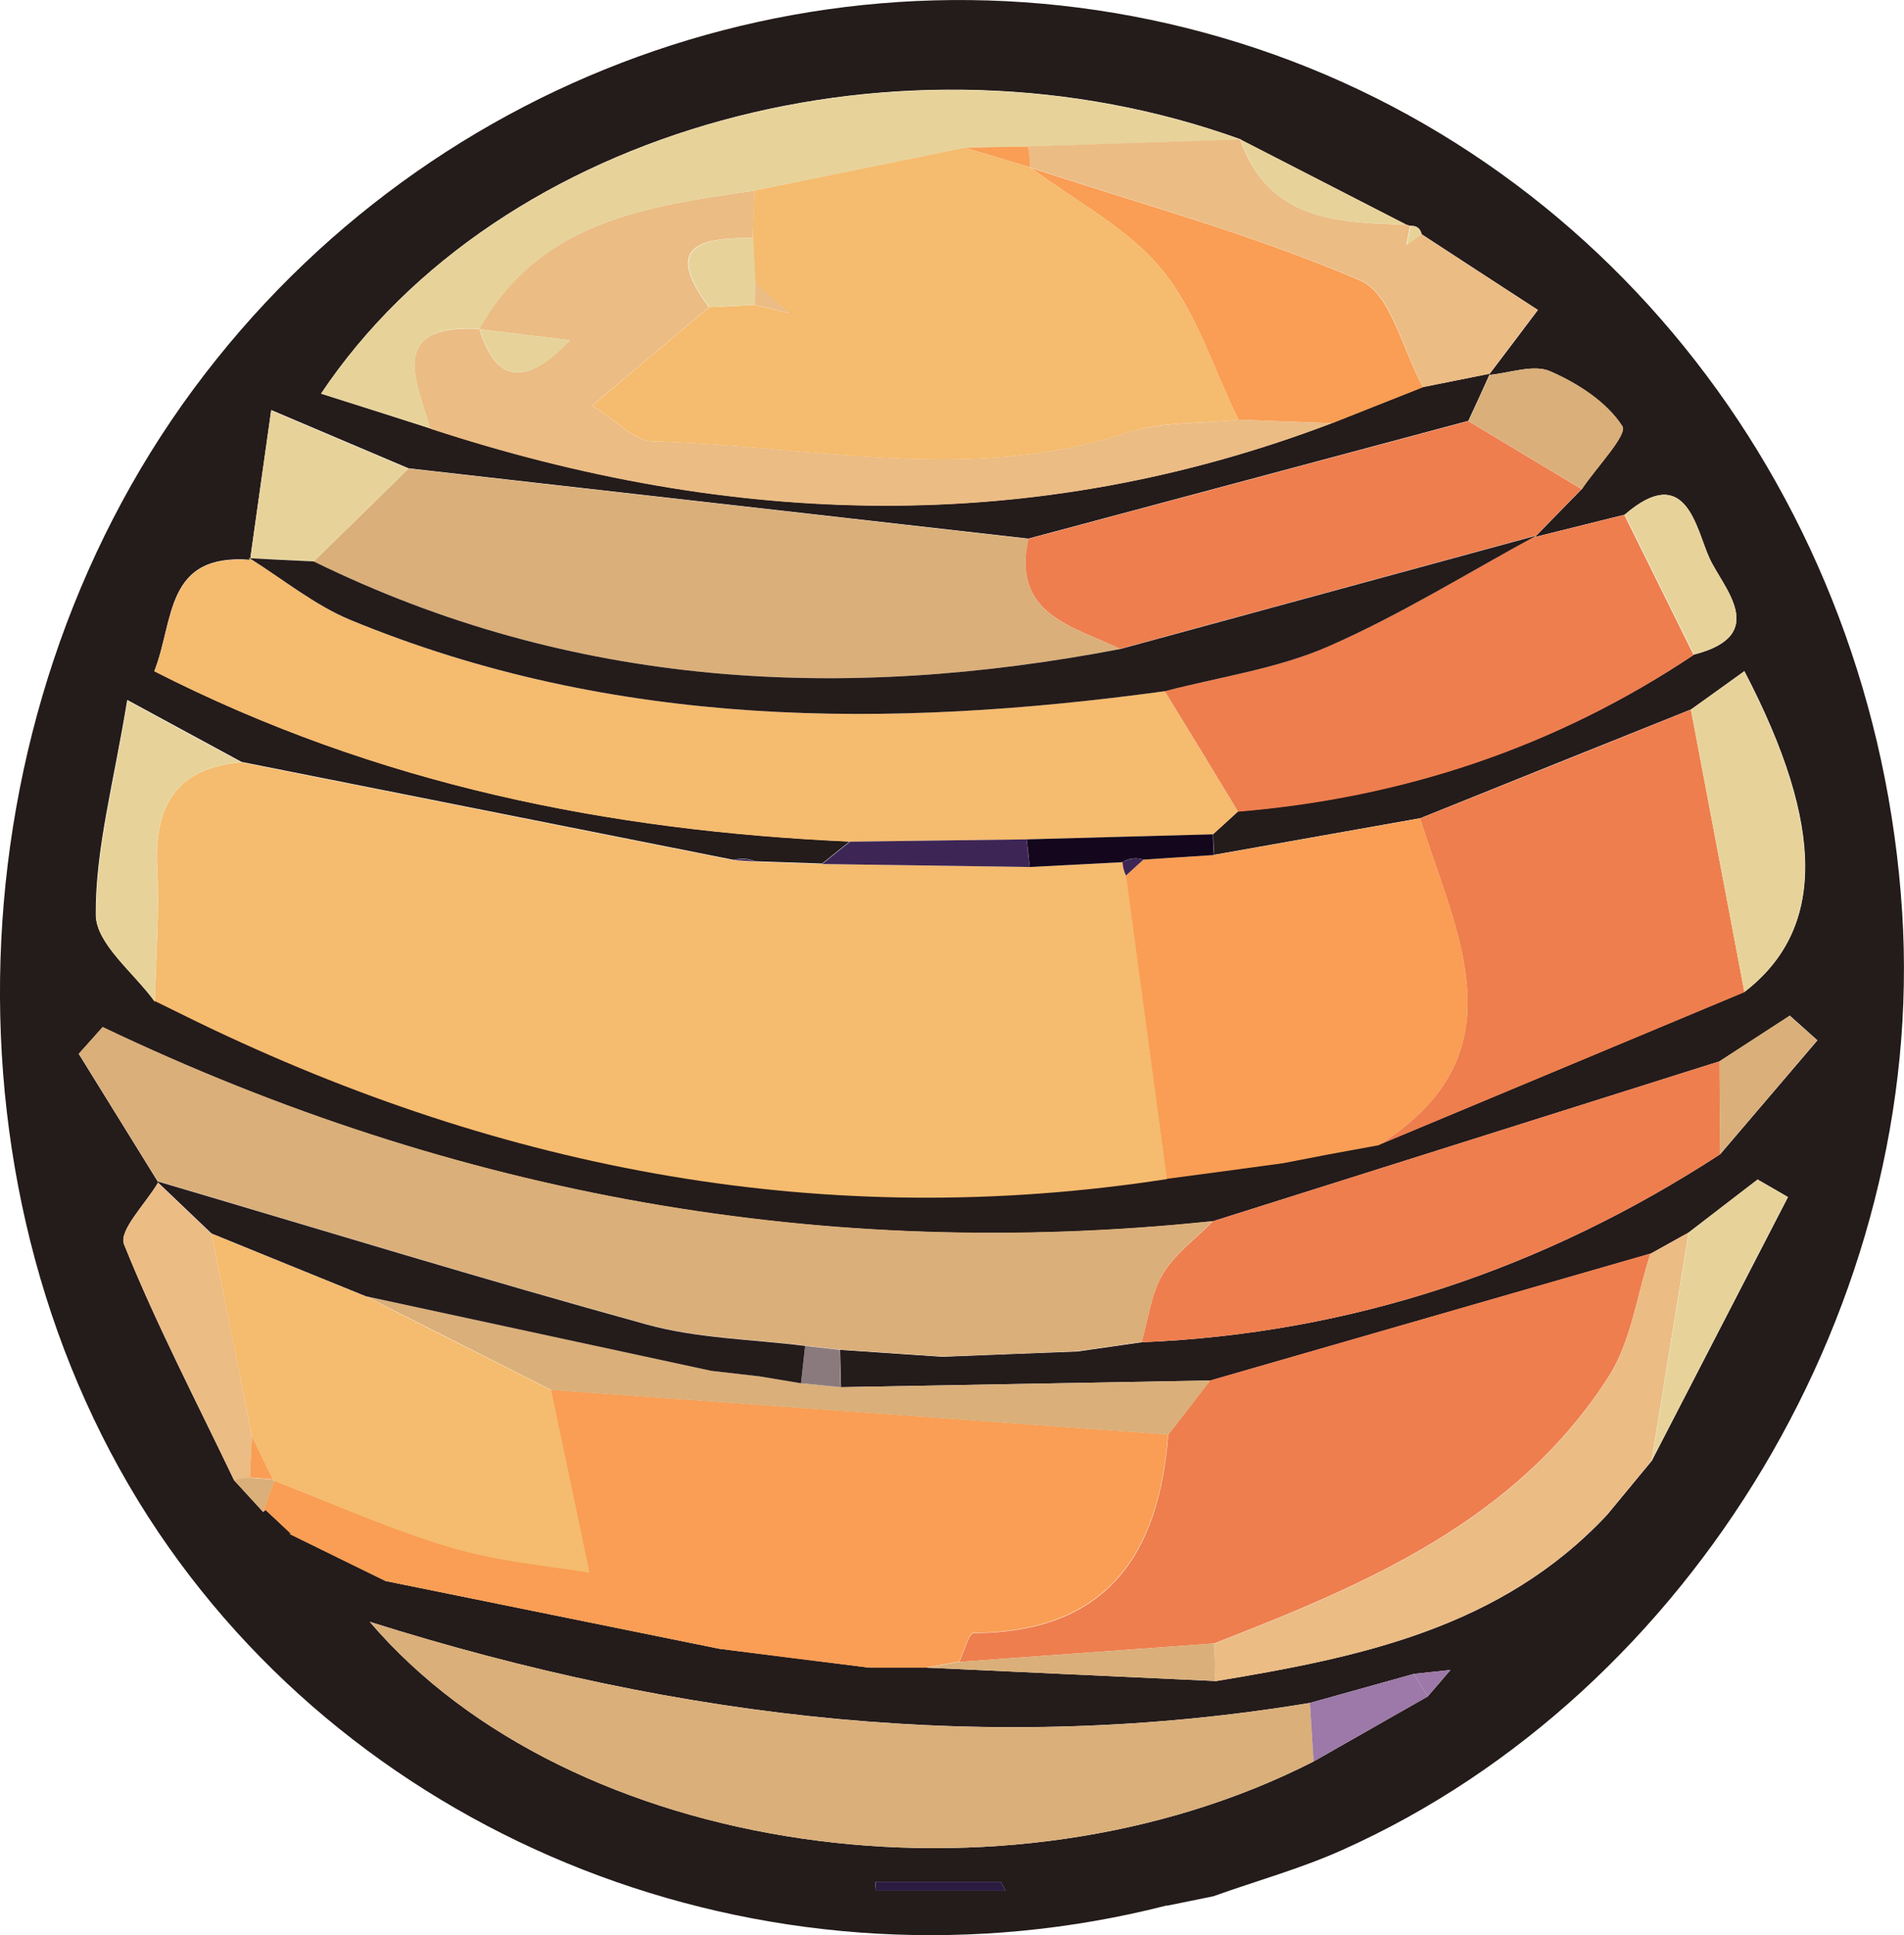 <svg width="124" height="126" viewBox="0 0 124 126" fill="none" xmlns="http://www.w3.org/2000/svg">
<g clip-path="url(#clip0_40_2962)">
<path d="M75.976 124.064C50.94 130.457 24.393 120.628 10.32 99.771C-4.263 78.118 -3.305 46.802 12.638 25.284C28.162 4.337 54.828 -4.772 79.566 2.446C104.512 9.709 122.16 32.397 123.88 59.391C125.496 84.69 110.27 110.229 87.418 120.448C84.711 121.663 81.824 122.459 79.012 123.464C78.01 123.674 76.993 123.869 75.991 124.079L75.976 124.064ZM17.304 98.3C17.857 98.825 18.411 99.35 18.979 99.861H18.874C20.953 100.896 23.047 101.916 25.126 102.937C32.365 104.407 39.603 105.878 46.857 107.348C50.117 107.754 53.378 108.159 56.638 108.579C57.895 108.579 59.136 108.579 60.392 108.579C66.659 108.864 72.925 109.164 79.177 109.449C88.554 107.904 97.767 106.013 104.677 98.615C105.664 97.415 106.666 96.214 107.653 95.014L107.593 95.074C110.54 89.357 113.501 83.655 116.447 77.938C115.789 77.563 115.131 77.173 114.473 76.797C112.977 77.938 111.482 79.093 110.001 80.234C109.179 80.699 108.341 81.149 107.518 81.614C97.962 84.375 88.39 87.121 78.833 89.882C70.817 90.032 62.785 90.167 54.769 90.317C54.754 89.507 54.724 88.697 54.709 87.886L61.379 88.337C64.311 88.216 67.242 88.097 70.173 87.992C71.564 87.796 72.97 87.586 74.361 87.391C88.046 86.821 100.564 82.605 112.035 75.147C114.144 72.671 116.253 70.21 118.362 67.734C117.763 67.194 117.165 66.669 116.567 66.129C115.041 67.119 113.516 68.109 111.99 69.1C100.998 72.566 90.005 76.047 78.997 79.513C53.782 82.169 29.703 77.863 6.685 66.879C6.162 67.464 5.653 68.034 5.13 68.62C6.85 71.41 8.585 74.186 10.305 76.978C9.512 78.343 7.717 80.114 8.076 81.014C10.185 86.251 12.802 91.263 15.24 96.364L17.14 98.435L17.289 98.315L17.304 98.3ZM92.084 108.984C89.826 109.614 87.567 110.244 85.309 110.875C64.655 114.281 44.449 112.015 24.079 105.593C37.166 120.898 65.567 124.89 85.548 114.686C88.031 113.275 90.499 111.865 92.981 110.454C93.475 109.884 93.968 109.314 94.462 108.729C93.669 108.819 92.876 108.894 92.084 108.984ZM91.845 14.705L91.59 14.63C87.986 12.785 84.382 10.939 80.777 9.078H80.822C58.837 1.14 32.574 8.208 20.908 25.629C23.391 26.41 25.709 27.145 28.027 27.895C47.65 34.332 67.242 34.962 86.775 27.535C88.749 26.755 90.708 25.974 92.682 25.194C94.133 24.909 95.584 24.624 97.034 24.324C96.571 25.344 96.107 26.38 95.628 27.4C86.072 29.951 76.53 32.517 66.973 35.068C53.512 33.537 40.067 32.022 26.607 30.491C24.199 29.471 21.806 28.45 17.663 26.695C17.125 30.536 16.706 33.492 16.287 36.448C10.723 36.013 11.351 40.395 10.05 43.696C24.632 51.123 39.708 54.079 55.337 54.785C54.739 55.265 54.141 55.745 53.542 56.225L49.175 56.075C48.727 55.895 48.263 55.865 47.784 55.985C37.106 53.854 26.412 51.739 15.734 49.608C13.55 48.422 11.381 47.252 8.286 45.571C7.403 51.003 6.207 55.28 6.237 59.541C6.237 61.432 8.704 63.308 10.065 65.183L10.02 65.108C10.963 65.573 11.92 66.039 12.862 66.504C32.903 76.197 53.856 80.144 75.991 76.722C78.519 76.377 81.046 76.032 83.574 75.702C84.546 75.507 85.533 75.327 86.52 75.132C87.612 74.937 88.704 74.727 89.796 74.532C97.737 71.216 105.664 67.899 113.606 64.583C118.855 60.562 118.915 53.869 113.606 43.696C112.424 44.551 111.272 45.376 110.136 46.187C104.258 48.542 98.38 50.898 92.503 53.269C88.031 54.064 83.559 54.86 79.072 55.655C79.042 55.205 79.012 54.755 79.012 54.304C79.551 53.809 80.104 53.314 80.643 52.819C91.396 51.919 101.327 48.632 110.33 42.615C115.311 41.34 112.2 38.249 111.332 36.343C110.45 34.422 109.837 30.041 105.813 33.507C103.869 33.987 101.91 34.482 99.966 34.962C100.983 33.927 102 32.877 103.017 31.841C103.959 30.431 106.023 28.3 105.649 27.745C104.632 26.169 102.747 24.954 100.953 24.174C99.861 23.694 98.306 24.294 96.96 24.414C97.917 23.153 98.874 21.893 100.16 20.182C97.453 18.427 95.015 16.836 92.577 15.245C92.473 14.87 92.233 14.69 91.845 14.705ZM65.492 123.104C65.388 122.909 65.283 122.714 65.178 122.519H57.012C57.012 122.714 57.027 122.909 57.042 123.104H65.492Z" fill="#241B1B"/>
<path d="M15.749 49.638C26.427 51.769 37.121 53.884 47.799 56.015C48.263 56.045 48.727 56.075 49.19 56.105L53.557 56.255C58.059 56.315 62.576 56.39 67.078 56.45C69.097 56.345 71.101 56.24 73.12 56.135C73.135 56.435 73.209 56.735 73.344 57.02C74.227 63.608 75.124 70.18 76.006 76.767C53.856 80.189 32.903 76.242 12.877 66.549L10.035 65.153L10.08 65.228C10.155 62.332 10.394 59.421 10.245 56.525C10.035 52.459 11.486 49.983 15.749 49.638Z" fill="#F5BB6E"/>
<path d="M60.362 108.579C59.106 108.579 57.865 108.579 56.608 108.579C53.348 108.174 50.088 107.769 46.827 107.348C39.589 105.878 32.35 104.407 25.096 102.937C23.017 101.917 20.924 100.896 18.845 99.876H18.949C18.396 99.336 17.843 98.825 17.274 98.3L17.125 98.42C17.364 97.745 17.603 97.085 17.858 96.409C21.701 97.88 25.47 99.591 29.404 100.746C32.559 101.676 35.909 101.947 38.362 102.367C37.345 97.55 36.612 94.024 35.864 90.482C49.265 91.458 62.666 92.418 76.066 93.394C75.468 101.271 71.998 106.268 63.398 106.313C63.084 106.313 62.77 107.544 62.456 108.189C61.753 108.309 61.05 108.444 60.347 108.564L60.362 108.579Z" fill="#F99E54"/>
<path d="M80.628 52.834C80.089 53.329 79.536 53.824 78.998 54.32C74.959 54.425 70.921 54.545 66.868 54.65C63.025 54.695 59.181 54.755 55.337 54.8C39.708 54.094 24.633 51.138 10.05 43.711C11.367 40.425 10.723 36.028 16.287 36.463L16.212 36.328C18.411 37.694 20.46 39.389 22.808 40.365C39.992 47.447 57.82 47.462 75.857 45.001C77.442 47.612 79.027 50.223 80.628 52.834Z" fill="#F5BB6E"/>
<path d="M10.305 76.962C8.585 74.171 6.85 71.395 5.13 68.604C5.653 68.019 6.162 67.449 6.685 66.864C29.703 77.848 53.782 82.154 78.997 79.498C77.876 80.639 76.515 81.614 75.722 82.95C74.959 84.24 74.78 85.891 74.346 87.376C72.955 87.571 71.549 87.781 70.159 87.976C67.227 88.096 64.296 88.216 61.364 88.321L54.694 87.871C53.946 87.781 53.183 87.706 52.436 87.616C48.996 87.181 45.436 87.136 42.116 86.221C31.422 83.28 20.834 80.023 10.2 76.887L10.305 76.932V76.962Z" fill="#DAAF79"/>
<path d="M62.471 108.204C62.785 107.544 63.099 106.328 63.413 106.328C72.013 106.298 75.483 101.286 76.081 93.409C76.993 92.238 77.906 91.053 78.803 89.882C88.36 87.121 97.932 84.375 107.489 81.614C106.606 84.315 106.232 87.361 104.737 89.672C98.694 99.066 88.928 103.162 79.072 107.003C73.538 107.408 68.005 107.799 62.471 108.204Z" fill="#EE7E4E"/>
<path d="M26.607 30.506C40.067 32.036 53.512 33.552 66.973 35.083C65.881 40.079 69.889 40.77 72.97 42.255C54.873 45.721 37.255 44.806 20.43 36.553C22.494 34.542 24.543 32.532 26.607 30.506Z" fill="#DAAF79"/>
<path d="M85.548 114.686C65.552 124.89 37.151 120.898 24.079 105.593C44.449 112.015 64.655 114.296 85.309 110.875C85.384 112.15 85.473 113.411 85.548 114.686Z" fill="#DAAF79"/>
<path d="M75.991 76.753C75.109 70.165 74.212 63.593 73.329 57.005L74.466 55.97C75.991 55.865 77.532 55.775 79.057 55.67C83.529 54.875 88.001 54.08 92.488 53.284C94.806 60.787 99.248 68.56 89.796 74.562C88.704 74.757 87.612 74.967 86.52 75.162C85.533 75.357 84.561 75.537 83.574 75.732C81.046 76.077 78.519 76.422 75.991 76.753Z" fill="#F99E54"/>
<path d="M89.796 74.562C99.248 68.56 94.806 60.787 92.488 53.284C98.365 50.928 104.243 48.572 110.121 46.202C111.287 52.339 112.439 58.461 113.606 64.598C105.664 67.914 97.737 71.231 89.796 74.547V74.562Z" fill="#EE7E4E"/>
<path d="M80.628 52.834C79.042 50.223 77.457 47.612 75.857 45.001C79.416 44.071 83.155 43.546 86.49 42.09C91.172 40.049 95.539 37.318 100.041 34.873L99.936 34.977C101.88 34.497 103.839 34.002 105.784 33.522C107.294 36.568 108.79 39.599 110.3 42.645C101.297 48.662 91.366 51.964 80.613 52.849L80.628 52.834Z" fill="#EE7E4E"/>
<path d="M86.76 27.55C67.227 34.978 47.635 34.347 28.013 27.91C27.115 24.774 25.201 21.113 31.213 21.413C32.29 24.944 34.254 25.189 37.106 22.148C34.803 21.863 32.993 21.653 31.198 21.428C35.147 14.36 42.161 13.43 49.13 12.41C49.1 13.445 49.071 14.48 49.026 15.501C45.646 15.456 43.148 15.951 46.169 20.002C43.806 21.998 41.443 23.979 38.556 26.41C40.157 27.4 41.294 28.706 42.475 28.735C52.75 28.991 63.054 31.541 73.299 28.195C75.603 27.445 78.19 27.595 80.643 27.325C82.677 27.4 84.711 27.475 86.745 27.55H86.76Z" fill="#EBBC84"/>
<path d="M72.97 42.255C69.904 40.769 65.881 40.064 66.973 35.082C76.53 32.531 86.072 29.965 95.629 27.415C98.081 28.885 100.549 30.371 103.002 31.841C101.985 32.877 100.968 33.927 99.951 34.962L100.056 34.857C91.022 37.318 81.989 39.779 72.97 42.24V42.255Z" fill="#EE7E4E"/>
<path d="M74.346 87.391C74.78 85.906 74.959 84.255 75.722 82.965C76.515 81.629 77.876 80.654 78.998 79.513C89.99 76.047 100.983 72.566 111.99 69.1C111.99 71.11 112.02 73.136 112.035 75.147C100.564 82.604 88.046 86.821 74.361 87.391H74.346Z" fill="#EE7E4E"/>
<path d="M31.228 21.398C25.216 21.097 27.13 24.759 28.027 27.895C25.709 27.16 23.391 26.424 20.908 25.629C32.574 8.223 58.837 1.155 80.822 9.093C76.201 9.243 71.594 9.393 66.973 9.543C65.597 9.573 64.221 9.603 62.86 9.618C58.298 10.549 53.722 11.479 49.16 12.409C42.191 13.43 35.176 14.36 31.228 21.427H31.243L31.228 21.398Z" fill="#E7D39A"/>
<path d="M86.76 27.55C84.726 27.475 82.692 27.4 80.657 27.325C79.027 24.023 77.921 20.287 75.647 17.526C73.419 14.825 70.024 13.085 67.137 10.924C74.331 13.295 81.674 15.29 88.614 18.276C90.588 19.132 91.351 22.823 92.682 25.209C90.708 25.989 88.749 26.77 86.775 27.55H86.76Z" fill="#F99E54"/>
<path d="M79.072 107.018C88.928 103.177 98.71 99.08 104.737 89.687C106.232 87.376 106.606 84.33 107.489 81.629C108.311 81.164 109.149 80.714 109.971 80.249C109.164 85.2 108.371 90.137 107.563 95.089L107.623 95.029C106.636 96.229 105.634 97.43 104.647 98.63C97.737 106.013 88.51 107.918 79.147 109.464C79.117 108.654 79.087 107.843 79.072 107.033V107.018Z" fill="#EBBC84"/>
<path d="M78.818 89.882C77.906 91.052 76.993 92.238 76.096 93.408C62.696 92.433 49.295 91.473 35.894 90.497C31.871 88.457 27.848 86.431 23.81 84.39C31.318 86.011 38.826 87.631 46.334 89.252C47.381 89.372 48.428 89.492 49.474 89.612C50.372 89.762 51.269 89.912 52.181 90.062C53.049 90.152 53.901 90.227 54.769 90.317C62.785 90.167 70.817 90.032 78.833 89.882H78.818Z" fill="#DAAF79"/>
<path d="M92.682 25.194C91.366 22.808 90.603 19.102 88.614 18.261C81.689 15.29 74.331 13.28 67.137 10.909L67.093 10.879C67.093 10.429 67.048 9.978 66.958 9.528C71.579 9.378 76.186 9.228 80.807 9.078H80.762C82.617 14.375 87.104 14.495 91.575 14.63L91.83 14.705C91.755 15.125 91.665 15.545 91.59 15.951C91.919 15.71 92.234 15.47 92.562 15.245C95 16.836 97.438 18.427 100.145 20.182C98.859 21.878 97.902 23.138 96.945 24.414L97.019 24.339C95.569 24.624 94.118 24.909 92.667 25.209L92.682 25.194Z" fill="#EBBC84"/>
<path d="M113.606 64.598C112.439 58.461 111.287 52.339 110.121 46.201C111.258 45.376 112.409 44.566 113.591 43.71C118.9 53.884 118.84 60.577 113.591 64.598H113.606Z" fill="#E7D39A"/>
<path d="M15.749 49.638C11.486 49.983 10.036 52.459 10.245 56.525C10.394 59.421 10.155 62.332 10.08 65.228C8.734 63.352 6.267 61.477 6.252 59.586C6.237 55.31 7.418 51.033 8.301 45.616C11.396 47.297 13.565 48.467 15.749 49.653V49.638Z" fill="#E7D39A"/>
<path d="M15.24 96.365C12.802 91.263 10.185 86.251 8.076 81.014C7.717 80.114 9.512 78.343 10.305 76.978L10.2 76.933C11.396 78.073 12.578 79.198 13.774 80.339C14.657 84.735 15.539 89.132 16.407 93.513C16.362 94.414 16.317 95.314 16.272 96.23C15.928 96.245 15.584 96.305 15.255 96.38L15.24 96.365Z" fill="#EBBC84"/>
<path d="M26.607 30.506C24.543 32.517 22.494 34.527 20.43 36.553C19.024 36.478 17.618 36.403 16.212 36.343L16.287 36.478C16.706 33.522 17.11 30.566 17.663 26.725C21.791 28.48 24.199 29.501 26.607 30.521V30.506Z" fill="#E7D39A"/>
<path d="M107.578 95.074C108.386 90.122 109.179 85.185 109.986 80.234L114.458 76.797C115.116 77.172 115.774 77.563 116.432 77.938C113.486 83.655 110.525 89.357 107.578 95.074Z" fill="#E7D39A"/>
<path d="M103.017 31.841L95.643 27.415C96.107 26.395 96.571 25.359 97.049 24.339L96.975 24.414C98.32 24.294 99.876 23.694 100.968 24.174C102.762 24.954 104.647 26.169 105.664 27.745C106.023 28.3 103.974 30.431 103.032 31.841H103.017Z" fill="#DAAF79"/>
<path d="M110.33 42.63C108.82 39.584 107.324 36.553 105.813 33.507C109.837 30.041 110.45 34.422 111.332 36.343C112.2 38.249 115.311 41.34 110.33 42.615V42.63Z" fill="#E7D39A"/>
<path d="M55.337 54.8C59.181 54.755 63.024 54.694 66.868 54.649C66.928 55.25 66.988 55.85 67.063 56.45C62.561 56.39 58.044 56.315 53.542 56.255C54.141 55.775 54.739 55.295 55.337 54.815V54.8Z" fill="#3D2655"/>
<path d="M79.072 107.018C79.102 107.829 79.132 108.639 79.147 109.449C72.88 109.164 66.614 108.864 60.362 108.579L62.471 108.204C68.005 107.799 73.538 107.409 79.072 107.003V107.018Z" fill="#DAAF79"/>
<path d="M112.02 75.147C112.02 73.136 111.99 71.11 111.975 69.1C113.501 68.109 115.026 67.119 116.552 66.128C117.15 66.669 117.748 67.194 118.347 67.734C116.238 70.21 114.129 72.671 112.02 75.147Z" fill="#DAAF79"/>
<path d="M91.59 14.63C87.104 14.495 82.617 14.39 80.777 9.078C84.382 10.924 87.986 12.769 91.59 14.63Z" fill="#E7D39A"/>
<path d="M85.548 114.686C85.473 113.41 85.384 112.15 85.309 110.875C87.567 110.244 89.826 109.614 92.084 108.984C92.383 109.479 92.682 109.959 92.981 110.454C90.499 111.865 88.031 113.275 85.548 114.686Z" fill="#9C79A8"/>
<path d="M67.063 56.45C67.003 55.85 66.943 55.25 66.868 54.649C70.906 54.544 74.944 54.424 78.998 54.319C78.998 54.77 79.027 55.22 79.057 55.67C77.532 55.775 75.991 55.865 74.466 55.97C73.987 55.82 73.538 55.865 73.105 56.135C71.086 56.24 69.082 56.345 67.063 56.45Z" fill="#14061C"/>
<path d="M65.492 123.104H57.042C57.042 122.909 57.027 122.714 57.012 122.519H65.178C65.283 122.714 65.388 122.909 65.492 123.104Z" fill="#2B1B41"/>
<path d="M46.827 107.348C50.088 107.753 53.348 108.158 56.608 108.579C53.348 108.173 50.088 107.768 46.827 107.348Z" fill="#EE7E4E"/>
<path d="M61.364 88.352C64.296 88.231 67.227 88.111 70.159 88.006C67.227 88.126 64.296 88.246 61.364 88.352Z" fill="#8B7A7D"/>
<path d="M54.754 90.317C53.886 90.227 53.034 90.152 52.166 90.062C52.256 89.252 52.346 88.442 52.436 87.631L54.694 87.886C54.709 88.697 54.739 89.507 54.754 90.317Z" fill="#8B7A7D"/>
<path d="M10.021 65.138L12.862 66.534C11.92 66.069 10.963 65.603 10.021 65.138Z" fill="#E7D39A"/>
<path d="M92.084 108.984C92.877 108.894 93.669 108.819 94.462 108.729C93.968 109.299 93.475 109.869 92.981 110.455C92.682 109.959 92.383 109.479 92.084 108.984Z" fill="#9C79A8"/>
<path d="M15.24 96.364C15.569 96.289 15.913 96.229 16.257 96.214C16.751 96.259 17.259 96.289 17.753 96.334L17.858 96.424C17.618 97.1 17.379 97.76 17.125 98.435L15.225 96.364H15.24Z" fill="#DAAF79"/>
<path d="M92.593 15.246C92.263 15.486 91.949 15.726 91.62 15.951C91.695 15.531 91.785 15.111 91.86 14.705C92.249 14.675 92.503 14.855 92.593 15.246Z" fill="#E7D39A"/>
<path d="M49.175 56.09C48.712 56.06 48.248 56.03 47.784 56C48.248 55.88 48.712 55.91 49.175 56.09Z" fill="#3D2655"/>
<path d="M17.304 98.3C17.857 98.826 18.411 99.351 18.979 99.861C18.426 99.336 17.872 98.811 17.304 98.3Z" fill="#DAAF79"/>
<path d="M73.105 56.135C73.539 55.88 73.987 55.82 74.466 55.97L73.329 57.005C73.195 56.72 73.12 56.435 73.105 56.12V56.135Z" fill="#3D2655"/>
<path d="M16.407 93.498C15.524 89.102 14.642 84.705 13.774 80.324C17.125 81.689 20.475 83.04 23.81 84.405C27.833 86.446 31.856 88.472 35.894 90.512C36.642 94.039 37.375 97.58 38.392 102.397C35.924 101.976 32.574 101.706 29.433 100.776C25.5 99.621 21.731 97.91 17.887 96.439L17.783 96.35C17.334 95.404 16.87 94.474 16.422 93.528L16.407 93.498Z" fill="#F5BB6E"/>
<path d="M16.212 36.343C17.618 36.418 19.024 36.493 20.43 36.553C37.255 44.806 54.873 45.721 72.97 42.255C82.004 39.794 91.037 37.333 100.055 34.873C95.554 37.318 91.172 40.049 86.505 42.09C83.17 43.546 79.431 44.071 75.872 45.001C57.835 47.462 40.007 47.447 22.823 40.364C20.475 39.389 18.411 37.694 16.227 36.328L16.212 36.343Z" fill="#241B1B"/>
<path d="M23.81 84.39C20.46 83.025 17.11 81.674 13.774 80.309C12.578 79.168 11.396 78.043 10.2 76.902C20.834 80.038 31.437 83.295 42.116 86.236C45.436 87.151 48.996 87.196 52.436 87.631C52.346 88.442 52.256 89.252 52.166 90.062C51.269 89.912 50.372 89.762 49.459 89.612C48.413 89.492 47.365 89.372 46.319 89.252C38.811 87.631 31.303 86.011 23.795 84.39H23.81Z" fill="#241B1B"/>
<path d="M67.137 10.924C70.024 13.085 73.419 14.825 75.647 17.526C77.921 20.302 79.042 24.024 80.657 27.325C78.205 27.595 75.617 27.43 73.314 28.195C63.069 31.541 52.765 29.006 42.49 28.735C41.308 28.706 40.157 27.4 38.571 26.41C41.458 23.979 43.821 21.983 46.184 20.002C47.171 19.957 48.158 19.912 49.145 19.852C49.893 20.032 50.641 20.212 51.389 20.392C50.656 19.732 49.908 19.087 49.175 18.427C49.13 17.451 49.086 16.476 49.026 15.501C49.056 14.465 49.086 13.43 49.13 12.41C53.692 11.479 58.268 10.549 62.83 9.619C64.251 10.039 65.657 10.474 67.078 10.894L67.122 10.924H67.137Z" fill="#F5BB6E"/>
<path d="M31.213 21.428C33.008 21.638 34.803 21.863 37.121 22.148C34.269 25.189 32.305 24.944 31.228 21.413H31.213V21.428Z" fill="#E7D39A"/>
<path d="M49.056 15.501C49.1 16.476 49.145 17.451 49.205 18.427C49.175 18.907 49.16 19.372 49.16 19.852C48.173 19.897 47.186 19.942 46.199 20.002C43.178 15.966 45.691 15.456 49.056 15.501Z" fill="#E7D39A"/>
<path d="M67.093 10.894C65.672 10.474 64.266 10.039 62.845 9.618C64.221 9.588 65.597 9.558 66.958 9.543C67.048 9.994 67.093 10.444 67.093 10.894Z" fill="#F99E54"/>
<path d="M16.407 93.498C16.855 94.444 17.319 95.374 17.768 96.319C17.274 96.274 16.766 96.244 16.272 96.199C16.317 95.299 16.362 94.399 16.407 93.483V93.498Z" fill="#F99E54"/>
<path d="M49.16 19.852C49.16 19.372 49.16 18.907 49.205 18.427C49.938 19.087 50.686 19.732 51.419 20.392C50.671 20.212 49.923 20.032 49.175 19.852H49.16Z" fill="#EBBC84"/>
</g>
<defs>
<clipPath id="clip0_40_2962">
<rect width="124" height="126" fill="white"/>
</clipPath>
</defs>
</svg>

